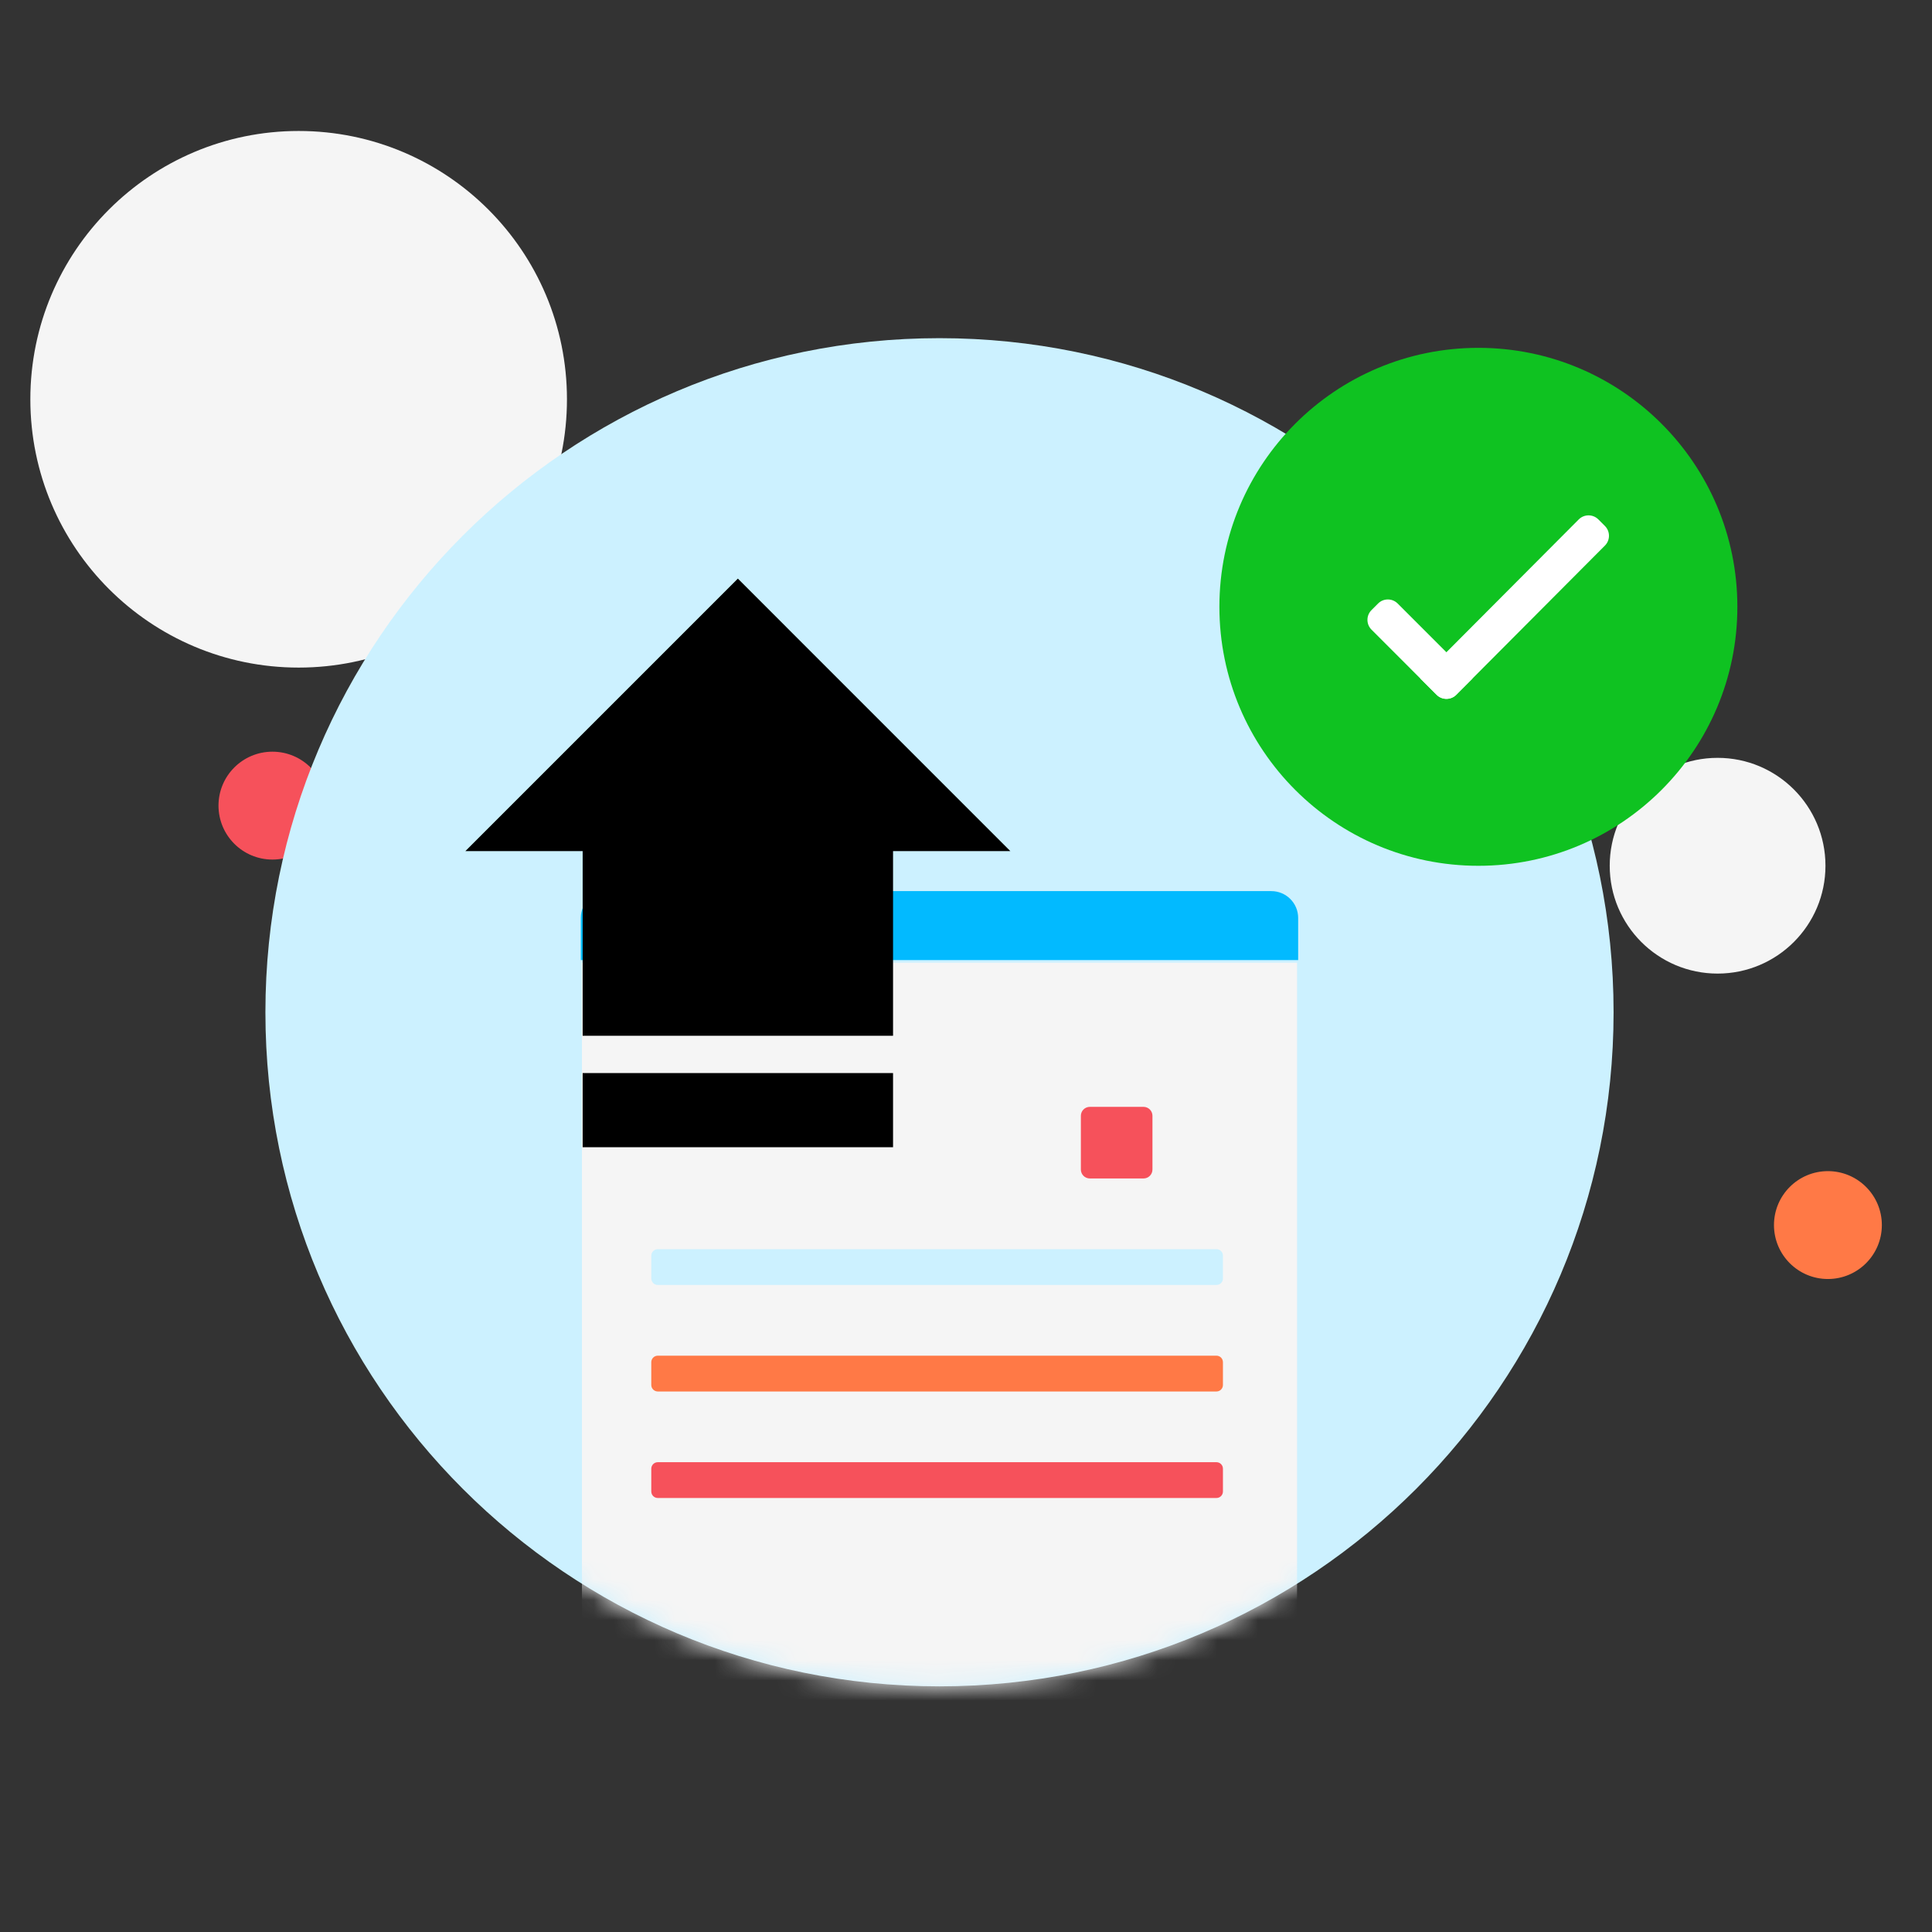 <svg width="96" height="96" viewBox="0 0 96 96" fill="none" xmlns="http://www.w3.org/2000/svg">
<rect x="0" y="0" width="96" height="96" fill="#333333" stroke="none"/>
<path d="M1.508 19.84C1.508 27.203 7.477 33.172 14.84 33.172C22.203 33.172 28.172 27.203 28.172 19.84C28.172 12.477 22.203 6.508 14.84 6.508C7.477 6.508 1.508 12.477 1.508 19.84Z" fill="#F5F5F5"/>
<path d="M79.986 43.017C79.986 45.977 82.385 48.377 85.346 48.377C88.306 48.377 90.706 45.977 90.706 43.017C90.706 40.056 88.306 37.657 85.346 37.657C82.386 37.657 79.986 40.056 79.986 43.017Z" fill="#F5F5F5"/>
<path d="M88.148 60.873C88.148 62.353 89.348 63.553 90.828 63.553C92.308 63.553 93.508 62.353 93.508 60.873C93.508 59.393 92.308 58.193 90.828 58.193C89.348 58.193 88.148 59.393 88.148 60.873Z" fill="#FF7946"/>
<path d="M10.857 40.031C10.857 41.511 12.057 42.711 13.537 42.711C15.018 42.711 16.217 41.511 16.217 40.031C16.217 38.55 15.018 37.351 13.537 37.351C12.057 37.351 10.857 38.55 10.857 40.031Z" fill="#F6515B"/>
<path fill-rule="evenodd" clip-rule="evenodd" d="M80.178 50.298C80.178 68.797 65.181 83.793 46.683 83.793C28.184 83.793 13.188 68.797 13.188 50.298C13.188 31.799 28.184 16.803 46.683 16.803C65.181 16.803 80.178 31.799 80.178 50.298Z" fill="#CCF1FF"/>
<mask id="mask0" mask-type="alpha" maskUnits="userSpaceOnUse" x="13" y="16" width="68" height="68">
<path d="M46.684 16.804C28.184 16.804 13.188 31.8 13.188 50.298C13.188 68.798 28.184 83.794 46.684 83.794C65.182 83.794 80.179 68.798 80.179 50.298C80.179 31.8 65.182 16.804 46.684 16.804Z" fill="white"/>
</mask>
<g mask="url(#mask0)">
<path fill-rule="evenodd" clip-rule="evenodd" d="M64.45 47.833V88.137C64.45 88.728 63.683 89.028 63.26 88.614L60.801 85.76L58.211 88.35C57.695 88.866 56.86 88.871 56.337 88.361L53.664 85.76L51.128 88.33C50.61 88.854 49.765 88.86 49.241 88.341L46.627 85.76L43.99 88.358C43.47 88.869 42.636 88.869 42.117 88.357L39.484 85.76L36.859 88.35C36.337 88.865 35.498 88.861 34.979 88.343L32.395 85.76L29.998 88.647C29.578 89.066 28.916 88.768 28.916 88.174V47.833H64.45Z" fill="#F5F5F5"/>
<path fill-rule="evenodd" clip-rule="evenodd" d="M28.86 47.706H64.505V45.612C64.505 44.876 63.908 44.279 63.171 44.279H30.195C29.457 44.279 28.86 44.876 28.86 45.612V47.706Z" fill="#02BAFF"/>
<path fill-rule="evenodd" clip-rule="evenodd" d="M56.821 58.557C57.066 58.557 57.265 58.358 57.265 58.113V55.444C57.265 55.199 57.066 54.999 56.821 54.999H54.153C53.907 54.999 53.708 55.199 53.708 55.444V58.113C53.708 58.358 53.907 58.557 54.153 58.557H56.821Z" fill="#F6515B"/>
<path fill-rule="evenodd" clip-rule="evenodd" d="M32.685 63.849H60.445C60.624 63.849 60.767 63.705 60.767 63.526V62.394C60.767 62.215 60.624 62.071 60.445 62.071H32.685C32.507 62.071 32.362 62.215 32.362 62.394V63.526C32.362 63.705 32.507 63.849 32.685 63.849Z" fill="#CCF1FF"/>
<path fill-rule="evenodd" clip-rule="evenodd" d="M32.685 69.142H60.445C60.624 69.142 60.767 68.997 60.767 68.819V67.686C60.767 67.508 60.624 67.363 60.445 67.363H32.685C32.507 67.363 32.362 67.508 32.362 67.686V68.819C32.362 68.997 32.507 69.142 32.685 69.142Z" fill="#FF7946"/>
<path fill-rule="evenodd" clip-rule="evenodd" d="M32.685 74.434H60.445C60.624 74.434 60.767 74.29 60.767 74.111V72.979C60.767 72.8 60.624 72.656 60.445 72.656H32.685C32.507 72.656 32.362 72.8 32.362 72.979V74.111C32.362 74.29 32.507 74.434 32.685 74.434Z" fill="#F6515B"/>
<path fill-rule="evenodd" clip-rule="evenodd" d="M28.952 51.467H44.375V40.261H28.952V51.467Z" fill="black"/>
<path fill-rule="evenodd" clip-rule="evenodd" d="M28.952 57.005H44.375V53.32H28.952V57.005Z" fill="black"/>
<path fill-rule="evenodd" clip-rule="evenodd" d="M50.204 42.292H23.123L36.664 28.751L50.204 42.292Z" fill="black"/>
</g>
<path fill-rule="evenodd" clip-rule="evenodd" d="M73.46 17.284C66.353 17.284 60.591 23.045 60.591 30.152C60.591 37.26 66.353 43.021 73.46 43.021C80.567 43.021 86.329 37.26 86.329 30.152C86.329 23.045 80.567 17.284 73.46 17.284Z" fill="#0FC221"/>
<path fill-rule="evenodd" clip-rule="evenodd" d="M71.386 34.524L70.574 33.712L78.447 25.81C78.716 25.541 79.152 25.541 79.422 25.81L79.747 26.135C80.016 26.404 80.016 26.841 79.747 27.11L72.361 34.524C72.092 34.793 71.655 34.793 71.386 34.524Z" fill="white"/>
<path fill-rule="evenodd" clip-rule="evenodd" d="M73.172 33.711L72.36 34.524C72.091 34.793 71.654 34.793 71.385 34.524L68.15 31.288C67.88 31.019 67.88 30.583 68.15 30.314L68.475 29.989C68.744 29.719 69.18 29.719 69.45 29.989L73.172 33.711Z" fill="white"/>
</svg>
